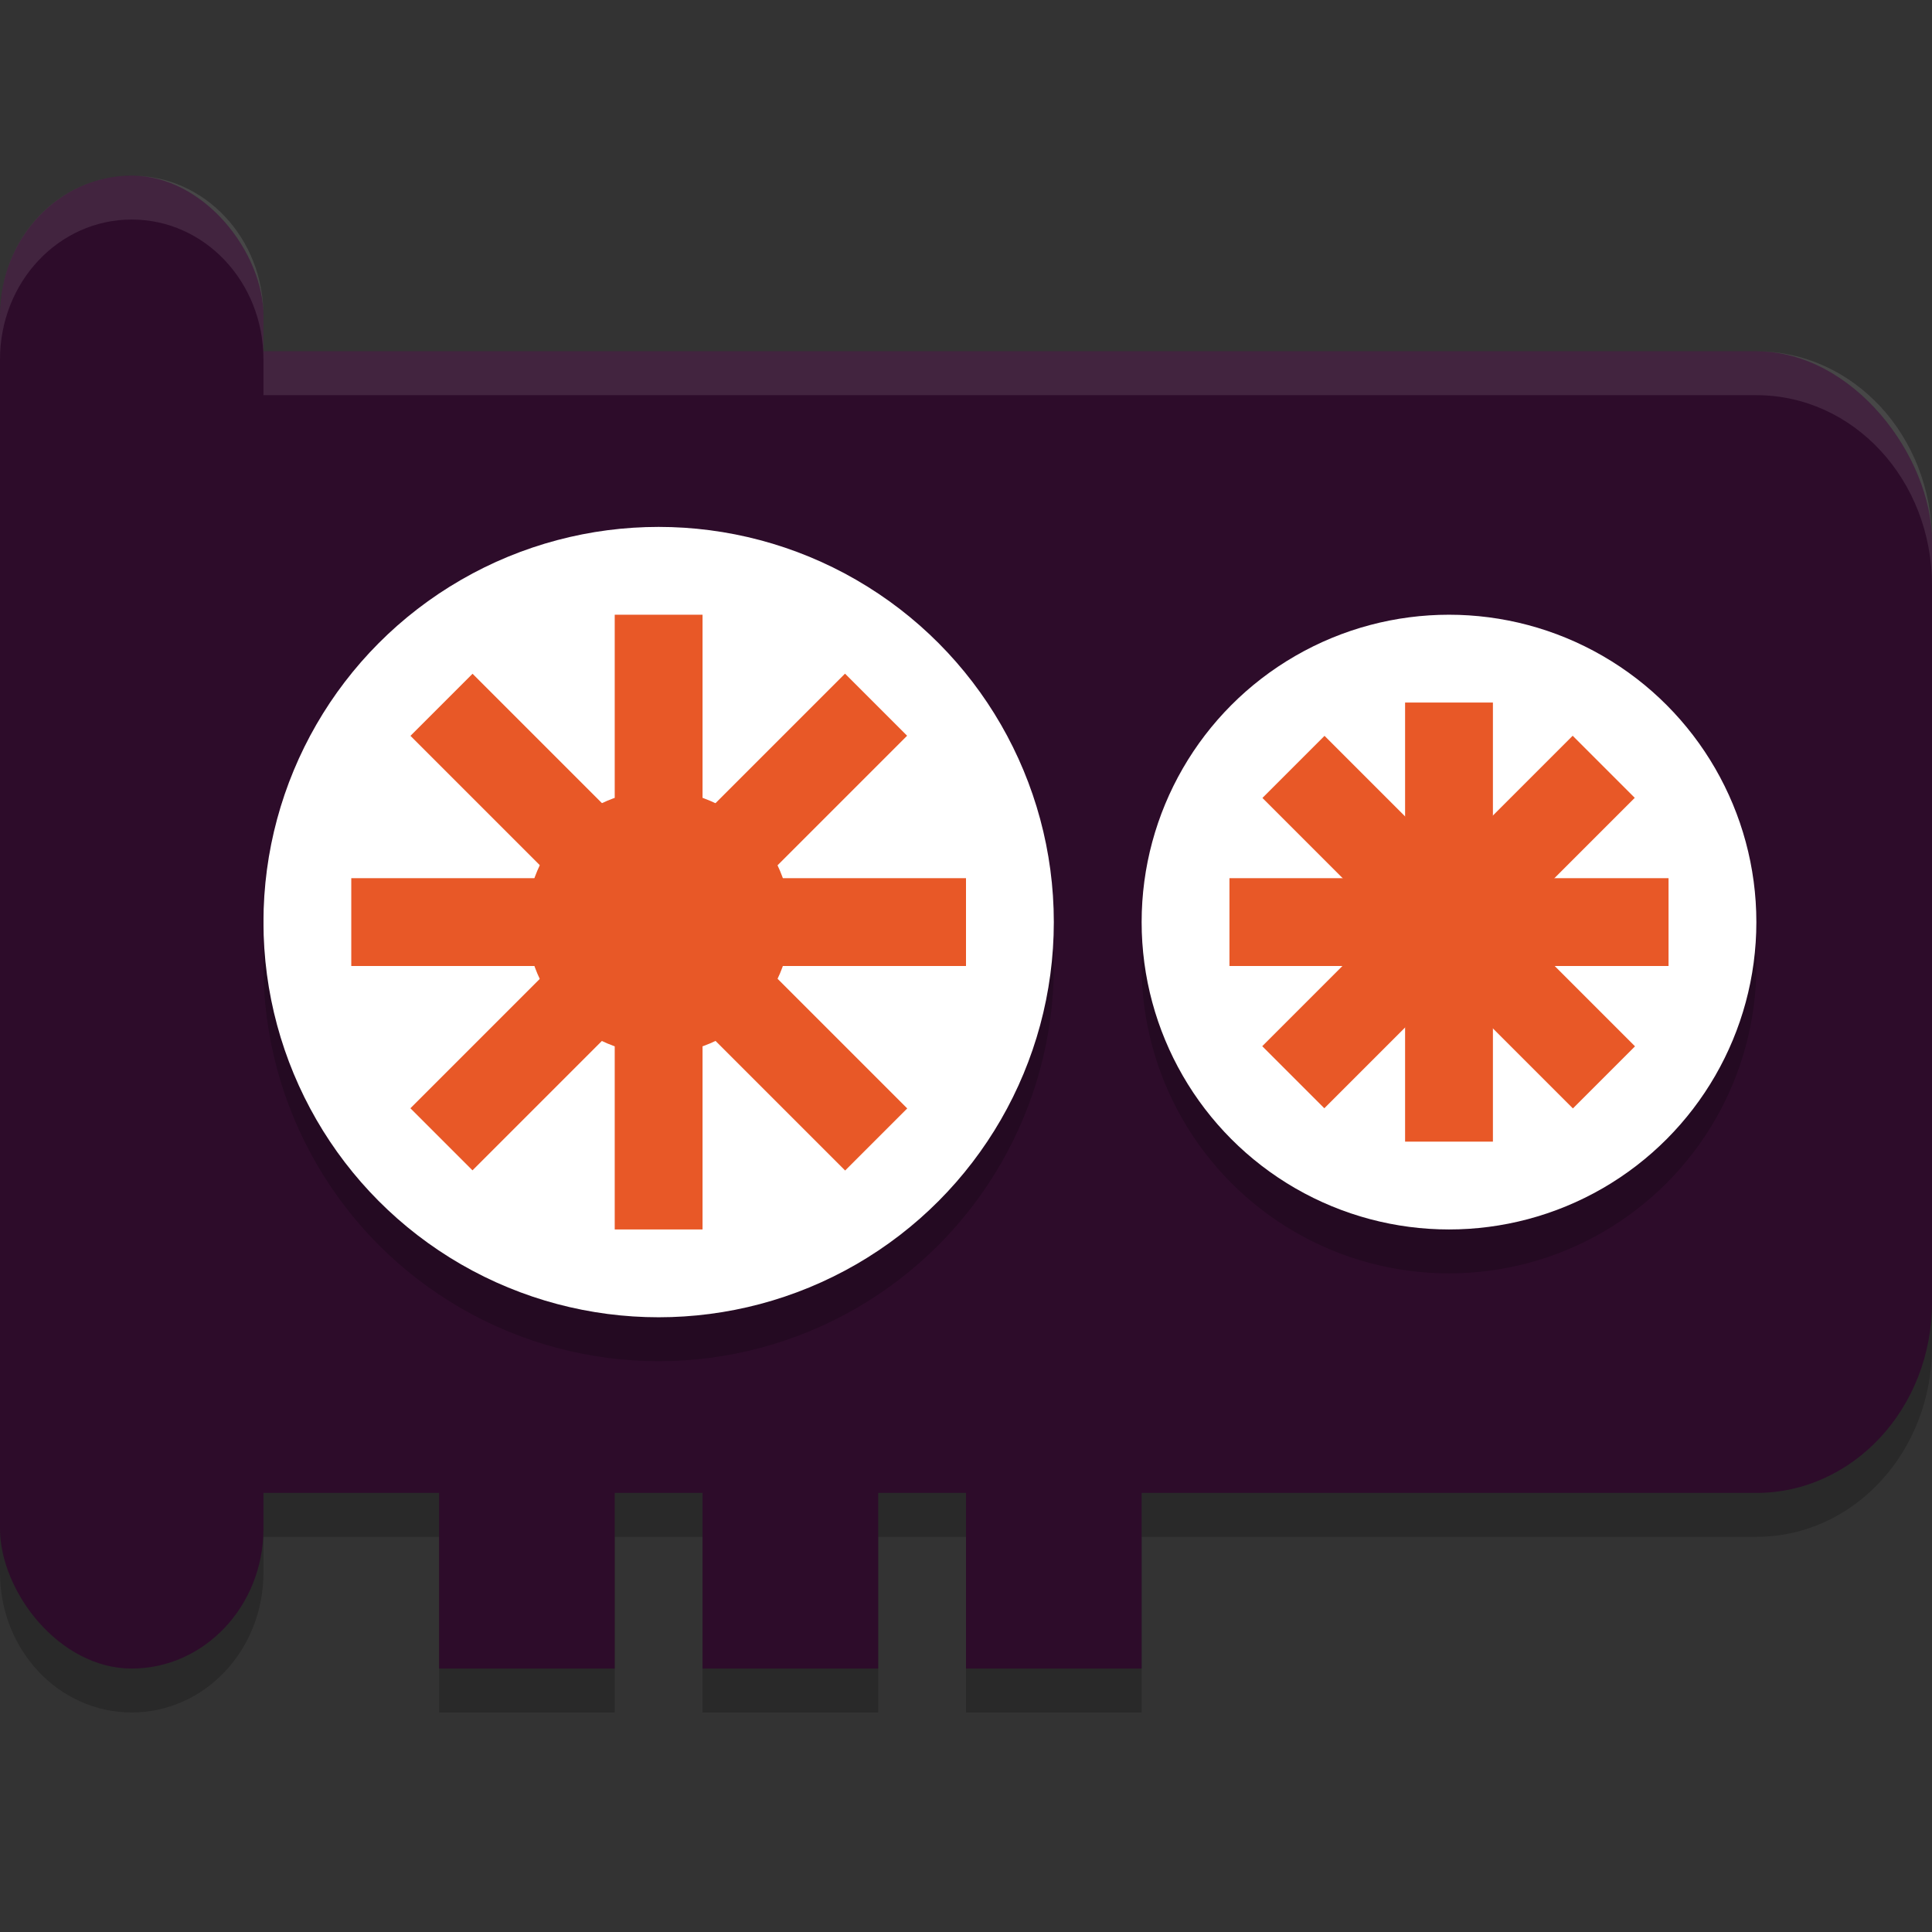 <svg xmlns="http://www.w3.org/2000/svg" width="22" height="22" version="1.1">
 <rect width="100%" height="100%" fill="#333333" stroke="none"/>
 <path style="opacity:0.2" d="M 1.5,2.5 C 0.669,2.5 0,3.211 0,4.094 v 13.812 C 0,18.789 0.669,19.5 1.5,19.5 2.331,19.5 3,18.789 3,17.906 V 17.5 h 2 v 2 h 2 v -2 h 1 v 2 h 2 v -2 h 1 v 2 h 2 v -2 h 7 c 1.108,0 2,-0.966 2,-2.166 V 6.666 C 22,5.466 21.108,4.5 20,4.5 H 3 V 4.094 C 3,3.211 2.331,2.5 1.5,2.5 Z"/>
 <rect style="fill:#2d0c2a" width="21" height="13" x="1" y="4" rx="2" ry="2.167"/>
 <circle style="opacity:0.2" cx="7.5" cy="11" r="4.5"/>
 <circle style="fill:#ffffff" cx="7.5" cy="10.5" r="4.5"/>
 <rect style="fill:#e85827" width="1" height="7" x="1.62" y="-16.23" transform="rotate(135)"/>
 <circle style="opacity:0.2" cx="16.5" cy="11" r="3.5"/>
 <circle style="fill:#ffffff" cx="16.5" cy="10.5" r="3.5"/>
 <rect style="fill:#e85827" width="1" height="7" x="7" y="7"/>
 <rect style="fill:#2d0c2a" width="2" height="2.5" x="5" y="16.5"/>
 <rect style="fill:#e85827" width="1" height="5" x="16" y="8"/>
 <rect style="fill:#2d0c2a" width="2" height="2.5" x="8" y="16.5"/>
 <rect style="fill:#2d0c2a" width="2" height="2.5" x="11" y="16.5"/>
 <rect style="fill:#2d0c2a" width="3" height="17" x="0" y="2" rx="1.5" ry="1.594"/>
 <rect style="fill:#e85827" width="1" height="7" x="10" y="-11" transform="rotate(90)"/>
 <rect style="fill:#e85827" width="1" height="7" x="12.23" y="-5.62" transform="matrix(0.707,0.707,0.707,-0.707,0,0)"/>
 <rect style="fill:#e85827" width="1" height="5" x="10" y="-19" transform="rotate(90)"/>
 <rect style="fill:#e85827" width="1" height="5" x="-4.74" y="-21.59" transform="rotate(135)"/>
 <rect style="fill:#e85827" width="1" height="5" x="18.59" y="1.74" transform="matrix(0.707,0.707,0.707,-0.707,0,0)"/>
 <path style="opacity:0.1;fill:#ffffff" d="M 1.5,2 C 0.669,2 0,2.711 0,3.594 v 0.5 C 0,3.211 0.669,2.5 1.5,2.5 2.331,2.5 3,3.211 3,4.094 V 4.5 h 17 c 1.108,0 2,0.966 2,2.166 v -0.5 C 22,4.966 21.108,4 20,4 H 3 V 3.594 C 3,2.711 2.331,2 1.5,2 Z"/>
 <circle style="fill:#e85827" cx="7.5" cy="10.5" r="1.5"/>
</svg>
